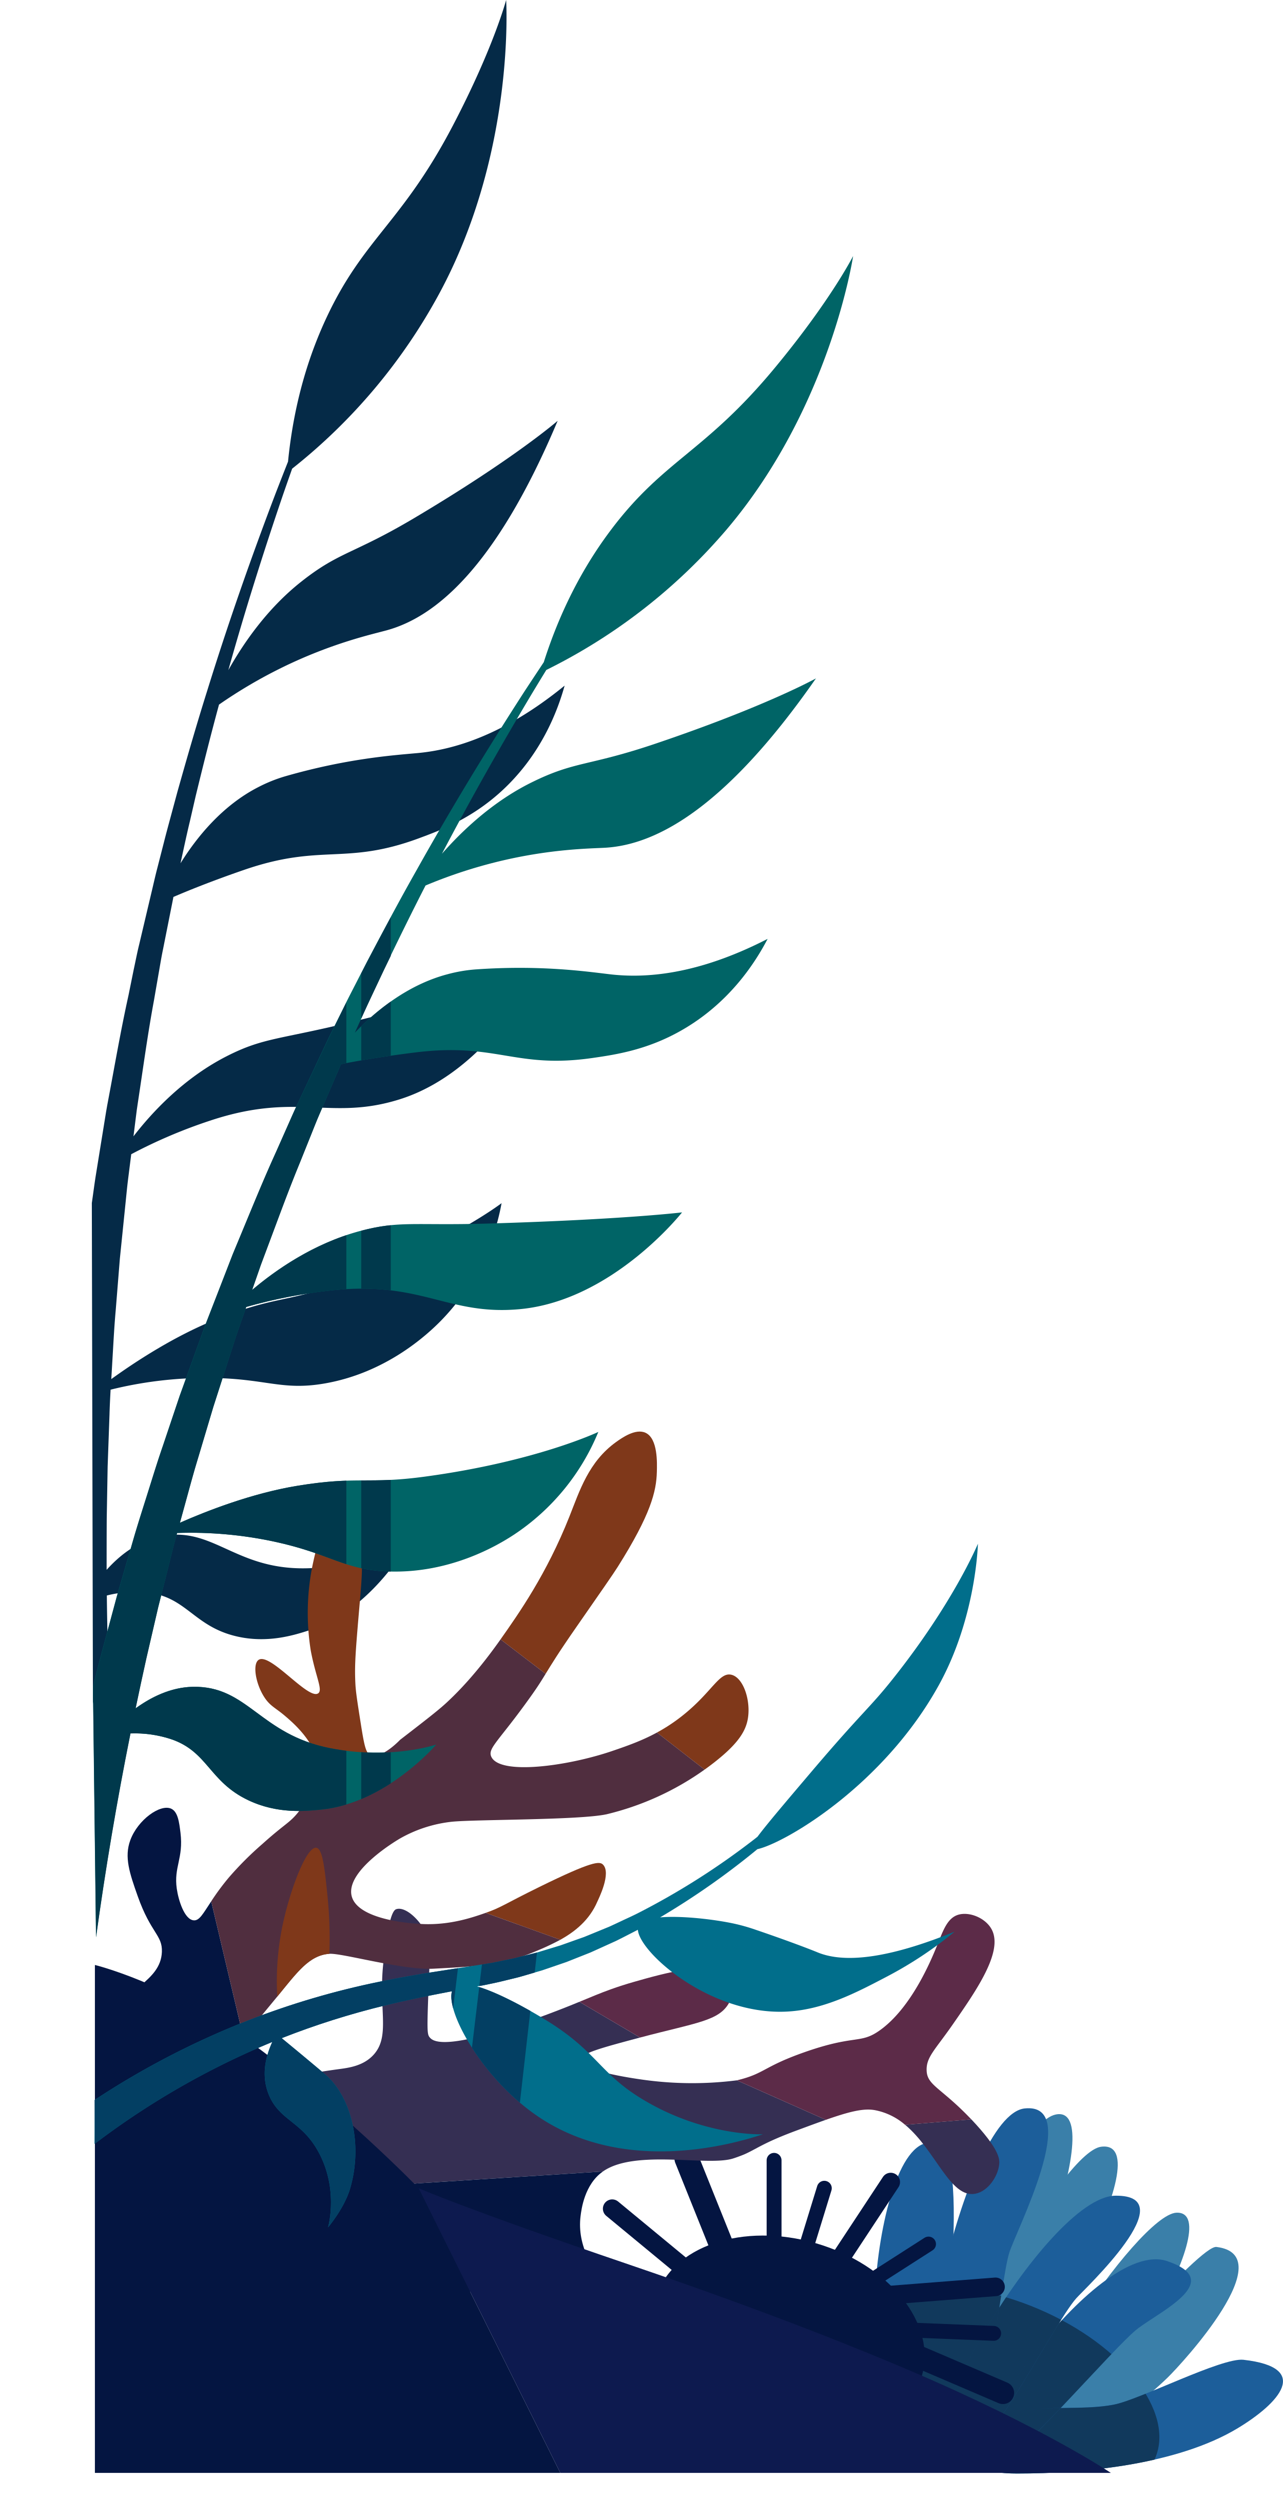 <svg xmlns="http://www.w3.org/2000/svg" xmlns:xlink="http://www.w3.org/1999/xlink" viewBox="0 0 689.5 1343.2"><defs><style>.cls-1,.cls-10,.cls-7,.cls-8,.cls-9{fill:none;}.cls-2{fill:#052a47;}.cls-3{fill:#3a7fa9;}.cls-4{fill:#1c5e9a;}.cls-5{clip-path:url(#clip-path);}.cls-6{fill:#11395c;}.cls-10,.cls-11,.cls-12,.cls-7,.cls-8,.cls-9{stroke:#041541;stroke-miterlimit:10;}.cls-10,.cls-11,.cls-7,.cls-8,.cls-9{stroke-linecap:round;}.cls-7{stroke-width:8px;}.cls-11,.cls-8{stroke-width:10px;}.cls-9{stroke-width:13px;}.cls-10{stroke-width:12px;}.cls-11,.cls-12,.cls-14{fill:#041541;}.cls-12{stroke-width:3px;}.cls-13{fill:#352f53;}.cls-15{fill:#5c2b48;}.cls-16{fill:#7f381a;}.cls-17{fill:#502e3f;}.cls-18{clip-path:url(#clip-path-2);}.cls-19{fill:#0d1a4f;}.cls-20{fill:#016e8b;}.cls-21{clip-path:url(#clip-path-3);}.cls-22{fill:#033f63;}.cls-23{fill:#006466;}.cls-24{clip-path:url(#clip-path-4);}.cls-25{fill:#00394c;}</style><clipPath id="clip-path"><path class="cls-1" d="M611.79,1251.27c-6.51,4.83-24.56,24.85-41.81,43-8.94.18-17.69.61-25.25,3a64.82,64.82,0,0,0-7.38,2.8c11.19-16.51,23-37.3,31.76-51.32,19.87-21.92,42.65-38.63,58.1-33.42C658.21,1225.72,625,1241.47,611.79,1251.27Zm-67.06,45.94a64.82,64.82,0,0,0-7.38,2.8c11.19-16.51,23-37.3,31.76-51.32-15.83,17.47-29.81,38.26-36.73,53.89a71,71,0,0,0-3.38,9c-2.53,8.82-1.4,14.51,5,14.51,4.8,0,20-15.13,36-31.89C561,1294.41,552.29,1294.84,544.73,1297.21Zm-38.49-143.36c-35.49-23.47-52,148.27-17.25,148.27,3.49,0,6.76-4.55,9.68-12-1.14-21.93,4.62-57.45,13.74-89.15v0C513.16,1176.94,511.41,1157.27,506.24,1153.85Zm-7.57,136.22c7.51-19.22,12.76-57.84,13.74-89.15C503.29,1232.62,497.53,1268.14,498.67,1290.07Zm169.58-21.71c-11.68-1.32-55.08,21.08-69.27,24-9,1.83-19.12,1.71-29,1.91-15.94,16.76-31.19,31.89-36,31.89-6.39,0-7.52-5.69-5-14.51a82.26,82.26,0,0,1-8.3,9.35c2.3,4.89,10.33,8.47,25.83,8.47,36.51,0,86.41-4.87,118.7-24.34C687.3,1291.78,705.12,1272.52,668.25,1268.36Zm-123.52,28.85a64.82,64.82,0,0,0-7.38,2.8,51.33,51.33,0,0,0-5,2.57c-9.57,5.61-14.31,12.84-11.68,18.38a82.26,82.26,0,0,0,8.3-9.35c-2.53,8.82-1.4,14.51,5,14.51,4.8,0,20-15.13,36-31.89C561,1294.41,552.29,1294.84,544.73,1297.21Zm54.64-117.06c-16.53.21-41.93,28.54-62.36,60.17,0,0,0,0,0,0-4.93,30.3-12.52,70.78-28.48,70.78a6.08,6.08,0,0,1-3.93-1.4c-1.79,10,0,16.4,6.9,16.4,2.61,0,5.74-1.9,9.21-5.16-2.63-5.54,2.11-12.77,11.68-18.38,6.92-15.63,20.9-36.42,36.73-53.89a115.65,115.65,0,0,1,9.26-13.38C582.81,1230.27,637.13,1179.66,599.37,1180.15Zm-94.78,129.57a6.08,6.08,0,0,0,3.93,1.4c16,0,23.55-40.48,28.48-70.78C520.72,1265.55,507.59,1292.84,504.59,1309.72Zm27.79-7.14c-9.57,5.61-14.31,12.84-11.68,18.38a82.26,82.26,0,0,0,8.3-9.35c2.71-3.47,5.51-7.39,8.35-11.6,11.19-16.51,23-37.3,31.76-51.32C553.28,1266.16,539.3,1287,532.38,1302.58Zm18.29-169.35c-13.63,1.46-28,32.16-38.26,67.67v0c-1,31.31-6.23,69.93-13.74,89.15.51,9.74,2.38,16.8,5.92,19.65,3-16.88,16.13-44.17,32.41-69.38,0,0,0,0,0,0,2.12-13.06,3.75-24.23,5.35-29.45C545.93,1199.23,581.82,1129.9,550.67,1133.23Zm-52,156.84c7.51-19.22,12.76-57.84,13.74-89.15C503.29,1232.62,497.53,1268.14,498.67,1290.07Zm5.92,19.65a6.08,6.08,0,0,0,3.93,1.4c16,0,23.55-40.48,28.48-70.78C520.72,1265.55,507.59,1292.84,504.59,1309.72Z"/></clipPath><clipPath id="clip-path-2"><path class="cls-1" d="M199,943.12c5.53,2.63,14.78-6.74,16-8h0c13.7-10.58,20.55-15.87,25-20,5.2-4.82,15.71-15.14,29-34l24.22,18.53c-2.19,3.6-4.09,6.69-8.22,12.47-16.93,23.74-23,27.49-21,32,4.41,10.12,40.77,5.25,65-3,8-2.73,16-5.54,24.06-9.93l25.59,19.93a151.62,151.62,0,0,1-52.65,24c-14.56,3.17-69.8,2.73-83,4a72,72,0,0,0-28,9c-1.29.75-29.49,17.3-26,31s36.26,14.93,38,15c14.67.65,26.53-3.39,34-6l40.12,14.45a139.08,139.08,0,0,1-14.12,6.55c-16.85,7.05-30.59,7.78-54,9-16.68.88-49.1-8.47-56-8-10.92.76-17.43,10.15-28,23-7.09,8.62-13.05,15.87-18.25,21.78l-17.24-73a131.86,131.86,0,0,1,9.49-12.81,176.37,176.37,0,0,1,18-18c12.64-11.39,14.82-11.23,20-18,4.88-6.37,10.49-13.69,10-23"/></clipPath><clipPath id="clip-path-3"><path id="_Clipping_Path_" data-name="&lt;Clipping Path&gt;" class="cls-1" d="M51,1152.14a428.8,428.8,0,0,1,88.23-51.65q3.54-1.53,7.1-3c-3.7,8.12-6.09,18.33-1.76,28.63,5.45,13,16.47,14,25.12,28,13,21.06,6.61,43,6.61,43s8.74-10.16,11.9-21c6.78-23.27.83-48.74-13.22-61-1.5-1.3-8.08-6.81-11.9-10-4.57-3.8-8.55-7.09-11.69-9.66a426.17,426.17,0,0,1,55.48-17.57c11.61-2.85,23.35-5.23,35.21-7.49l.81-.16c-3.29,11.42,16.92,47.87,47.11,67.88,46.88,31.09,104.92,14,120,9,0,0-31.56,1.35-65-19-22.81-13.87-24.13-25.4-51-42-2-1.22-23.12-14.35-37.63-18.47L260,1067l4.51-.94c1.5-.32,3-.63,4.5-1l9-2.19c3-.78,5.92-1.71,8.88-2.55l4.44-1.3,4.37-1.49,8.73-3,8.57-3.4,4.28-1.7,4.2-1.89,8.39-3.81c1.41-.6,2.76-1.34,4.12-2l4.09-2.1,4.72-2.42c.89,12.27,38.55,45.62,79.24,44,20.25-.79,38-10.13,55-19.06a210.56,210.56,0,0,0,36-23.94c-41.73,17-62.61,15.82-74,11-3-1.25-16.06-6.32-34.49-12.54a99.57,99.57,0,0,0-13.51-3.46c-9.86-1.85-25.5-3.61-36.28-2.67a411.76,411.76,0,0,0,51.91-36.36l.35-.3c14.35-3.09,67.52-33.83,97.52-88.17,20.12-36.44,21-76,21-76s-13,31.62-46,73c-12.16,15.28-16.26,17.54-43,49-14.57,17.16-24.5,28.84-29.45,35.48-1.23,1-2.44,1.93-3.68,2.87a395.17,395.17,0,0,1-60.83,38.35c-2.67,1.35-5.4,2.56-8.1,3.84l-4.06,1.91c-1.35.62-2.69,1.29-4.09,1.83l-8.28,3.4-4.14,1.69-4.21,1.49-8.42,3-8.54,2.6-4.26,1.29-4.32,1.09c-2.89.71-5.75,1.5-8.65,2.15l-8.72,1.8c-1.45.31-2.91.57-4.38.82L258,1056l-17.89,2.78c-12,1.83-24.07,3.83-36.08,6.32a430.91,430.91,0,0,0-70.75,20.85,443.94,443.94,0,0,0-82.44,42.75"/></clipPath><clipPath id="clip-path-4"><path class="cls-1" d="M200.26,534.22l6-12.7c7.35-15.27,14.8-30.51,22.55-45.59a259.65,259.65,0,0,1,36.8-12.31c29.79-7.53,52.16-7.51,60-8,25.64-1.6,63-19.13,113-91,0,0-26.87,15-86,35-36.74,12.44-43.25,9.22-67,21-20.76,10.3-37.13,25.85-48,38.26q22.85-43.51,48.16-85.72,3.94-6.54,7.94-13.07a304.52,304.52,0,0,0,96.88-75.47c56-66,68-147,68-147s-11.91,23.64-42,60c-37.75,45.62-59.53,49.26-88,87-11.08,14.69-25.55,37.69-36.25,71.29q-5,7.54-10,15.13c-20.38,31.53-39.9,63.64-58.25,96.44-9.26,16.35-18.09,32.95-26.84,49.59l-6.43,12.55c-2.15,4.18-4.3,8.36-6.37,12.58l-6.26,12.64c-2.12,4.2-4,8.49-6.08,12.73l-12.07,25.52c-2.05,4.23-3.88,8.57-5.81,12.86l-5.72,12.9c-7.81,17.14-14.78,34.62-22.05,52l-1.35,3.26-1.28,3.3L121.28,684l-5.11,13.17-5.11,13.18c-1.67,4.4-3.23,8.84-4.85,13.27l-9.6,26.59-9,26.79c-3.1,8.91-5.81,17.93-8.66,26.92s-5.73,18-8.28,27.06l-7.89,27.18-7.35,27.33Q52.63,896,50,906.61l1.64,134.62q7.55-55,18.5-109.55a62.52,62.52,0,0,1,21.42,2.94c20.26,6.62,20.63,22.91,42,33,15.52,7.34,30.39,5.86,39,5,35.13-3.49,62-35,62-35s-24.39,8.38-57,2c-38.11-7.44-44.26-33.65-74-33-11.89.26-22.53,5.67-30.66,11.58q2.82-13.55,5.81-27L85,863.94l6.83-27.09c1-4.33,2.19-8.62,3.35-12.91a214.43,214.43,0,0,1,52.38,4.68c30.51,6.61,37.13,15.14,61,16,33.42,1.22,59.12-14.11,68-20a121.54,121.54,0,0,0,45-55s-33.38,15.9-93,24c-31.38,4.27-35.95-.43-69,5-24.21,4-48.48,13.48-62.87,19.83l2.37-8.6c2.49-9,4.85-18,7.6-26.91l8-26.8,8.56-26.63c1.45-4.43,2.83-8.89,4.33-13.31L132.14,703l.19-.54a274.17,274.17,0,0,1,45.23-8.83c49-5.5,63,13.7,102,10,49.87-4.73,87-52,87-52s-31.08,3.83-104,6c-39.77,1.19-47.67-1.68-69,4-25.16,6.71-45.67,21.19-58.06,31.71l1.24-3.56,2.3-6.61,1.15-3.31,1.22-3.27c6.59-17.46,12.88-35.05,20-52.3l5.22-13c1.76-4.33,3.41-8.7,5.31-13L183,572.57l.27-.61c7.92-1.58,21.7-4.06,40.27-6.34,43.54-5.33,53.45,9,95,3,12.86-1.85,29.61-4.43,48-15,26-14.93,39.69-36.9,46-49-38,19.53-66.06,21.27-85,19-13.39-1.6-37.61-5-71.89-2.59a81.26,81.26,0,0,0-15.11,2.59c-21.32,5.61-38.49,19.63-49.82,31.4l3.65-8.07C196.29,542.68,198.28,538.45,200.26,534.22Z"/></clipPath></defs><title>Asset 1</title><g id="Layer_2" data-name="Layer 2"><g id="Layer_2-2" data-name="Layer 2"><path class="cls-2" d="M49.94,914.54l12.18,54q-4.08-55.38-4.71-111A62.62,62.62,0,0,1,79,855.93c21.2,2.25,25,18.11,48,23.54,16.71,3.94,31-.6,39.19-3.23,33.64-10.73,53.35-47.14,53.35-47.14s-22.1,13.27-55.33,13.82c-38.82.65-50.29-23.7-79.25-16.87C73.3,828.78,64,836.28,57.3,843.75c0-9.22,0-18.43.06-27.65l.49-27.94,1-27.92c.12-4.45.34-8.89.59-13.33a214.45,214.45,0,0,1,52.2-6.31c31.22.1,39.47,7.07,63,2.95,32.94-5.77,54.88-26.11,62.34-33.71a121.57,121.57,0,0,0,32.57-63.17s-29.33,22.5-86,42.84c-29.8,10.7-35.25,7-66.45,19.25C94.32,717.69,72.56,732,59.81,741.23c.18-3,.36-5.93.52-8.9.57-9.3,1-18.62,1.84-27.9l2.24-27.88,2.84-27.83c.49-4.64.91-9.28,1.46-13.92l1.75-13.88.07-.56a272.27,272.27,0,0,1,42.4-18.05c46.82-15.59,64.51.28,101.84-11.45,47.8-15,74.27-69,74.27-69s-29.59,10.21-100.47,27.52c-38.65,9.44-47,8.27-66.66,18.27-23.21,11.8-40.25,30.23-50.18,43.1L72.2,607l.87-6.95.44-3.47.51-3.46c2.81-18.44,5.3-37,8.7-55.32L85.11,524c.83-4.6,1.54-9.22,2.5-13.78l5.47-27.49c0-.21.08-.43.13-.65,7.42-3.2,20.38-8.49,38.07-14.58,41.48-14.28,54.15-2.34,93.54-16.84,12.19-4.49,28-10.5,43.83-24.66,22.29-20,31.14-44.36,34.79-57.5-33.09,27-60.19,34.55-79.18,36.27-13.43,1.22-37.83,2.95-70.86,12.43a80.42,80.42,0,0,0-14.24,5.68C119.48,432.85,105.6,450.13,97,464l1.89-8.66c1-4.57,2-9.12,3.1-13.67L105.13,428c4-16.47,8.12-32.93,12.57-49.3A260.75,260.75,0,0,1,151.12,359c27.57-13.57,49.46-18.2,57-20.31,24.75-6.9,57.6-31.82,91.58-112.53,0,0-23.16,20.25-76.83,52.14-33.35,19.81-40.38,18-61.16,34.48-18.16,14.39-30.94,33-39,47.4,8.85-31.54,18.68-62.82,29.25-93.86q2.5-7.23,5.05-14.43a304.74,304.74,0,0,0,79-94C277.19,81.75,272,0,272,0s-6.73,25.6-28.59,67.43c-27.42,52.47-48,60.57-68,103.41-7.78,16.67-17.15,42.18-20.62,77.27q-3.33,8.43-6.6,16.87c-13.36,35.08-25.77,70.55-36.89,106.45-5.65,17.92-10.84,36-15.94,54.09l-3.67,13.61c-1.23,4.54-2.46,9.08-3.61,13.64l-3.5,13.67c-1.19,4.54-2.19,9.14-3.29,13.71l-6.49,27.47c-1.13,4.57-2,9.19-3,13.79L69,535.22c-4.07,18.38-7.25,36.94-10.74,55.45l-.65,3.47L57,597.63l-1.13,7-2.26,13.95-2.26,14c-.72,4.65-1.31,9.32-2,14"/><path class="cls-3" d="M562,1308.12c-29.76,0,49.48-118.22,70.32-118.86C661.29,1188.36,590.14,1308.12,562,1308.12Z"/><path class="cls-3" d="M526.51,1269.13c-29.61,0,15.68-127.45,40.87-132.64C597.55,1130.27,543.33,1269.13,526.51,1269.13Z"/><path class="cls-3" d="M531,1281.63c-29.59,0,39-124.91,60.7-127.81C626.16,1149.21,551.94,1281.63,531,1281.63Z"/><path class="cls-3" d="M533,1326.63c-44.14,0,26.41-35.51,31.11-37.63,19.35-8.74,80.58-82.42,89.62-81.33,35.18,4.26-18,62.18-26.21,70.2C605.81,1298.91,565.64,1326.63,533,1326.63Z"/><path class="cls-4" d="M534,1326.13c-29.79,0,54.62-123.88,93.22-110.86,31,10.46-2.22,26.2-15.42,36C599.26,1260.57,544,1326.13,534,1326.13Z"/><path class="cls-4" d="M489,1302.12c-34.76,0-18.24-171.74,17.25-148.27C520.79,1163.47,508.27,1302.12,489,1302.12Z"/><path class="cls-4" d="M546.53,1329.44c-39.5,0-30.52-23.25-1.8-32.23,15.9-5,37.09-1.41,54.25-4.89,14.19-2.88,57.59-25.28,69.27-24,36.87,4.16,19,23.42-3,36.73C632.94,1324.57,583,1329.44,546.53,1329.44Z"/><path class="cls-4" d="M511.49,1326.13c-32.93,0,50.34-145.5,87.88-146,37.76-.48-16.56,50.12-21,55.16C565.64,1249.76,528,1326.13,511.49,1326.13Z"/><path class="cls-4" d="M508.52,1311.13c-28.32,0,9.21-174.38,42.15-177.9,31.15-3.33-4.74,66-8.31,77.64C537.06,1228.21,531.36,1311.13,508.52,1311.13Z"/><g id="Layer_3" data-name="Layer 3"><g class="cls-5"><ellipse id="_Ellipse_" data-name="&lt;Ellipse&gt;" class="cls-6" cx="539" cy="1286.12" rx="49" ry="89" transform="translate(-855.46 1274.91) rotate(-66.8)"/></g></g><line class="cls-7" x1="443" y1="1176.12" x2="431" y2="1215.12"/><line class="cls-7" x1="534" y1="1254.12" x2="484" y2="1252.12"/><line class="cls-7" x1="499" y1="1206.12" x2="460" y2="1231.12"/><line class="cls-8" x1="329" y1="1187.12" x2="375" y2="1225.12"/><line class="cls-7" x1="416" y1="1161.12" x2="416" y2="1207.12"/><line class="cls-9" x1="368.95" y1="1160.11" x2="391.05" y2="1215.14"/><line class="cls-10" x1="476" y1="1259.12" x2="539" y2="1286.12"/><line class="cls-8" x1="471" y1="1234.12" x2="535" y2="1229.12"/><line class="cls-11" x1="443.32" y1="1226.45" x2="478.68" y2="1172.8"/><ellipse class="cls-12" cx="423.79" cy="1253.85" rx="51" ry="73" transform="matrix(0.28, -0.96, 0.96, 0.28, -898.47, 1311.88)"/><g id="Layer_5" data-name="Layer 5"><path class="cls-13" d="M134.26,1179.28c-30.35-16.3-50.78-31-48.26-39.16,4.09-13.16,73.64-25,96-28,5.28-.71,13.5-1.69,19-8,8.82-10.11,2.32-24.37,5-49,2.89-26.51,5.71-28.59,7-29,4.61-1.44,11.5,4.83,15,11,4.08,7.2,2.91,13.13,2,40-.51,15.18-.25,16.55,1,18,1.85,2.15,8.69,7.81,62-12,7.86-2.92,13.6-5.22,18.38-7.2l32.62,19.2c-21.34,5.68-32.05,8.59-32,12,.09,6.19,30.69,10.33,36,11a189.8,189.8,0,0,0,48,0l47.82,21.23c-4.57,1.6-9.79,3.54-15.82,5.77-18.27,6.78-21.5,10-28.35,12.94,0,0-2.78,1.14-5.65,2.06-13.65,4.4-52.75-5.13-70,7"/><path class="cls-14" d="M324,1167.12c-9.87,6.94-11.53,20.23-12,24-4,32.32,35.88,54.32,32,62-6.75,13.36-136.85-34.71-209.74-73.84"/><path class="cls-13" d="M486.4,1142c16.53,13.77,24.15,39.44,37.6,37.09,7-1.21,12.41-9.43,13-16,.25-2.75-.09-8.25-15-24"/><path class="cls-15" d="M522,1139.12c-16-16.86-23.58-18.16-24-26-.4-7.41,4.41-11.18,14-25,12.9-18.58,27.16-39.13,21-51-3.25-6.25-12-9.79-18-8-6.35,1.91-8.45,9.47-12,18-2.9,7-13.3,32-30,44-10.76,7.76-13,2.12-41,12-22.06,7.8-21.05,11.44-36,15l47.82,21.23c12.4-4.35,20-6.28,26.18-5.23a34.6,34.6,0,0,1,16.4,7.91"/><path class="cls-15" d="M311.38,1075.92c6.33-2.6,11-4.61,16.76-6.68,4.61-1.65,8.19-2.78,12.86-4.12,14.48-4.13,45.27-12.92,52-3,3.51,5.17-.78,13.58-1,14-5.31,10.13-17.56,10.91-48,19"/></g><g id="Layer_4" data-name="Layer 4"><path class="cls-16" d="M293.22,899.65c3-4.88,6.48-10.72,16.78-25.53,13-18.7,19.56-28.12,22-32,17.79-28.25,20.74-40.6,21-51,.12-4.78.59-17.84-6-21-5.35-2.56-12.75,2.66-16,5-14.68,10.61-19.49,26.1-25,40-12.23,30.84-27.26,52.18-37,66"/><path class="cls-14" d="M130.75,1094.9c-11.15,12.68-18.84,19.28-26.75,20.22-17.75,2.13-39.48-16.78-39-32,.45-14.35,21.35-17.55,22-34,.36-9.1-5.93-10-13-30-4.39-12.41-7.29-21-4-30,4-11,16.12-19.67,22-17,3.62,1.65,4.31,7.35,5,13,1.66,13.72-3.68,18.33-2,30,.9,6.26,4.1,16.45,9,17,3.12.36,5-3.41,9.51-10.19"/><path class="cls-16" d="M171,950.12c-.7-13.34-13.58-24.25-18-28-5.12-4.33-7.91-5.19-11-10-4.66-7.23-6.38-17.76-3-20,6.21-4.09,26.69,21.76,32,18,2.62-1.84-1.35-8.83-4-23a128.55,128.55,0,0,1,1-46c1.36-6.39,4.95-23.32,12-24,5.17-.49,9.87,8,11,10,5.37,9.67,3.63,17.59,1,50-1.1,13.59-1.43,19.84-1,28,.23,4.49,1.16,10.33,3,22,1.95,12.34,2.78,15,5,16"/><path class="cls-16" d="M353.06,931.19A94.47,94.47,0,0,0,368,921.12c14.85-12.17,18.61-22.45,25-21s10.38,13.35,9,23c-1,7-5,13.8-18,24-1.78,1.4-3.57,2.73-5.35,4"/><path class="cls-16" d="M301.12,1042.57c8.06-4.48,15.66-10.64,19.88-20.45.61-1.4,7.72-15.43,3-20-1.87-1.8-5.92-1.79-34,12-19.48,9.58-20.43,11-29,14Z"/><path class="cls-17" d="M199,943.12c5.53,2.63,14.78-6.74,16-8h0c13.7-10.58,20.55-15.87,25-20,5.2-4.82,15.71-15.14,29-34l24.22,18.53c-2.19,3.6-4.09,6.69-8.22,12.47-16.93,23.74-23,27.49-21,32,4.41,10.12,40.77,5.25,65-3,8-2.73,16-5.54,24.06-9.93l25.59,19.93a151.62,151.62,0,0,1-52.65,24c-14.56,3.17-69.8,2.73-83,4a72,72,0,0,0-28,9c-1.29.75-29.49,17.3-26,31s36.26,14.93,38,15c14.67.65,26.53-3.39,34-6l40.12,14.45a139.08,139.08,0,0,1-14.12,6.55c-16.85,7.05-30.59,7.78-54,9-16.68.88-49.1-8.47-56-8-10.92.76-17.43,10.15-28,23-7.09,8.62-13.05,15.87-18.25,21.78l-17.24-73a131.86,131.86,0,0,1,9.49-12.81,176.37,176.37,0,0,1,18-18c12.64-11.39,14.82-11.23,20-18,4.88-6.37,10.49-13.69,10-23"/><g class="cls-18"><path id="_Path_" data-name="&lt;Path&gt;" class="cls-16" d="M149,1073.12a148.43,148.43,0,0,1,3-39c4-18.64,12.73-41.83,18-41,3.41.54,4.48,11,6,26a224.11,224.11,0,0,1,1,31"/></g></g><path id="_Path_2" data-name="&lt;Path&gt;" class="cls-14" d="M301.12,1329.12H51v-273s38.28,9.3,80,39c50.44,35.92,94,81,94,81"/><path id="_Path_3" data-name="&lt;Path&gt;" class="cls-19" d="M301.12,1329.12H597s-35.86-24.21-108-55c-22.36-9.54-72-30.09-151-57-88.11-30-113-41-113-41Z"/></g><g id="Layer_6" data-name="Layer 6"><path id="_Path_4" data-name="&lt;Path&gt;" class="cls-20" d="M50.8,1152.3a428.33,428.33,0,0,1,88.43-51.81q3.54-1.53,7.1-3c-3.7,8.12-6.09,18.33-1.76,28.63,5.45,13,16.47,14,25.12,28,13,21.06,6.61,43,6.61,43s8.74-10.16,11.9-21c6.78-23.27.83-48.74-13.22-61-1.5-1.3-8.08-6.81-11.9-10-4.57-3.8-8.55-7.09-11.69-9.66a426.17,426.17,0,0,1,55.48-17.57c11.61-2.85,23.35-5.23,35.21-7.49l.81-.16c-3.29,11.42,16.92,47.87,47.11,67.88,46.88,31.09,104.92,14,120,9,0,0-31.56,1.35-65-19-22.81-13.87-24.13-25.4-51-42-2-1.22-23.12-14.35-37.63-18.47L260,1067l4.51-.94c1.5-.32,3-.63,4.5-1l9-2.19c3-.78,5.92-1.71,8.88-2.55l4.44-1.3,4.37-1.49,8.73-3,8.57-3.4,4.28-1.7,4.2-1.89,8.39-3.81c1.41-.6,2.76-1.34,4.12-2l4.09-2.1,4.72-2.42c.89,12.27,38.55,45.62,79.24,44,20.25-.79,38-10.13,55-19.06a210.56,210.56,0,0,0,36-23.94c-41.73,17-62.61,15.82-74,11-3-1.25-16.06-6.32-34.49-12.54a99.57,99.57,0,0,0-13.51-3.46c-9.86-1.85-25.5-3.61-36.28-2.67a411.76,411.76,0,0,0,51.91-36.36l.35-.3c14.35-3.09,67.52-33.83,97.52-88.17,20.12-36.44,21-76,21-76s-13,31.62-46,73c-12.16,15.28-16.26,17.54-43,49-14.57,17.16-24.5,28.84-29.45,35.48-1.23,1-2.44,1.93-3.68,2.87a395.17,395.17,0,0,1-60.83,38.35c-2.67,1.35-5.4,2.56-8.1,3.84l-4.06,1.91c-1.35.62-2.69,1.29-4.09,1.83l-8.28,3.4-4.14,1.69-4.21,1.49-8.42,3-8.54,2.6-4.26,1.29-4.32,1.09c-2.89.71-5.75,1.5-8.65,2.15l-8.72,1.8c-1.45.31-2.91.57-4.38.82L258,1056l-17.89,2.78c-12,1.83-24.07,3.83-36.08,6.32a430.91,430.91,0,0,0-70.75,20.85A443.62,443.62,0,0,0,51,1128.57"/><g class="cls-21"><polyline class="cls-22" points="226.68 1219.93 0 1194.12 23.06 991.53 250.96 1017.47"/><polyline class="cls-22" points="263.96 1014.47 292.19 1017.69 269.13 1220.28 239.68 1216.93"/></g><path class="cls-23" d="M200.21,534.22l5.94-12.7c7.36-15.27,14.8-30.51,22.55-45.59a260.09,260.09,0,0,1,36.8-12.31c29.79-7.53,52.16-7.51,60-8,25.65-1.6,63-19.13,113-91,0,0-26.87,15-86,35-36.74,12.44-43.25,9.22-67,21-20.75,10.3-37.12,25.85-48,38.26,15.22-29,31.35-57.56,48.15-85.72q3.94-6.54,7.94-13.07a304.52,304.52,0,0,0,96.88-75.47c56-66,68-147,68-147s-11.91,23.64-42,60c-37.74,45.62-59.52,49.26-88,87-11.08,14.69-25.55,37.69-36.24,71.29q-5,7.54-10,15.13c-20.37,31.53-39.89,63.64-58.24,96.44-9.26,16.35-18.1,32.95-26.85,49.59l-6.43,12.55c-2.15,4.18-4.3,8.36-6.36,12.58l-6.27,12.64c-2.12,4.2-4,8.49-6.08,12.73L160,593.09c-2.06,4.23-3.89,8.57-5.81,12.86l-5.72,12.9c-7.82,17.14-14.78,34.62-22.06,52l-1.35,3.26-1.28,3.3L121.23,684l-5.11,13.17L111,710.34c-1.67,4.4-3.22,8.84-4.84,13.27L96.55,750.2l-9,26.79c-3.1,8.91-5.81,17.93-8.66,26.92s-5.72,18-8.28,27.06l-7.88,27.18-7.36,27.33Q52.57,896,49.94,906.61l1.64,134.62q7.55-55,18.5-109.55a62.49,62.49,0,0,1,21.42,2.94c20.27,6.62,20.63,22.91,42,33,15.52,7.34,30.39,5.86,39,5,35.13-3.49,62-35,62-35s-24.39,8.38-57,2c-38.1-7.44-44.25-33.65-74-33-11.89.26-22.52,5.67-30.66,11.58q2.82-13.55,5.81-27L85,863.94l6.82-27.09c1-4.33,2.19-8.62,3.36-12.91a214.35,214.35,0,0,1,52.37,4.68c30.51,6.61,37.13,15.14,61,16,33.42,1.22,59.12-14.11,68-20a121.54,121.54,0,0,0,45-55s-33.37,15.9-93,24c-31.37,4.27-35.95-.43-69,5-24.21,4-48.48,13.48-62.87,19.83.79-2.87,1.59-5.74,2.37-8.6,2.49-9,4.85-18,7.6-26.91l8-26.8,8.56-26.63c1.45-4.43,2.83-8.89,4.33-13.31l4.6-13.21.18-.54a274.61,274.61,0,0,1,45.23-8.83c49-5.5,63,13.7,102,10,49.87-4.73,87-52,87-52s-31.07,3.83-104,6c-39.77,1.19-47.67-1.68-69,4-25.16,6.71-45.66,21.19-58.06,31.71l1.24-3.56,2.3-6.61,1.15-3.31,1.22-3.27c6.59-17.46,12.88-35.05,20-52.3l5.22-13c1.76-4.33,3.42-8.7,5.31-13L183,572.57c.08-.2.17-.4.26-.61,7.92-1.58,21.7-4.06,40.27-6.34,43.55-5.33,53.46,9,95,3,12.86-1.85,29.62-4.43,48-15,26-14.93,39.69-36.9,46-49-38,19.53-66.06,21.27-85,19-13.39-1.6-37.61-5-71.89-2.59a81.26,81.26,0,0,0-15.11,2.59c-21.32,5.61-38.49,19.63-49.82,31.4l3.65-8.07C196.24,542.68,198.22,538.45,200.21,534.22Z"/><g class="cls-24"><rect class="cls-25" x="50" y="469.12" width="136.13" height="582"/><rect class="cls-25" x="194.13" y="459.12" width="15.87" height="582"/></g></g></g></svg>
